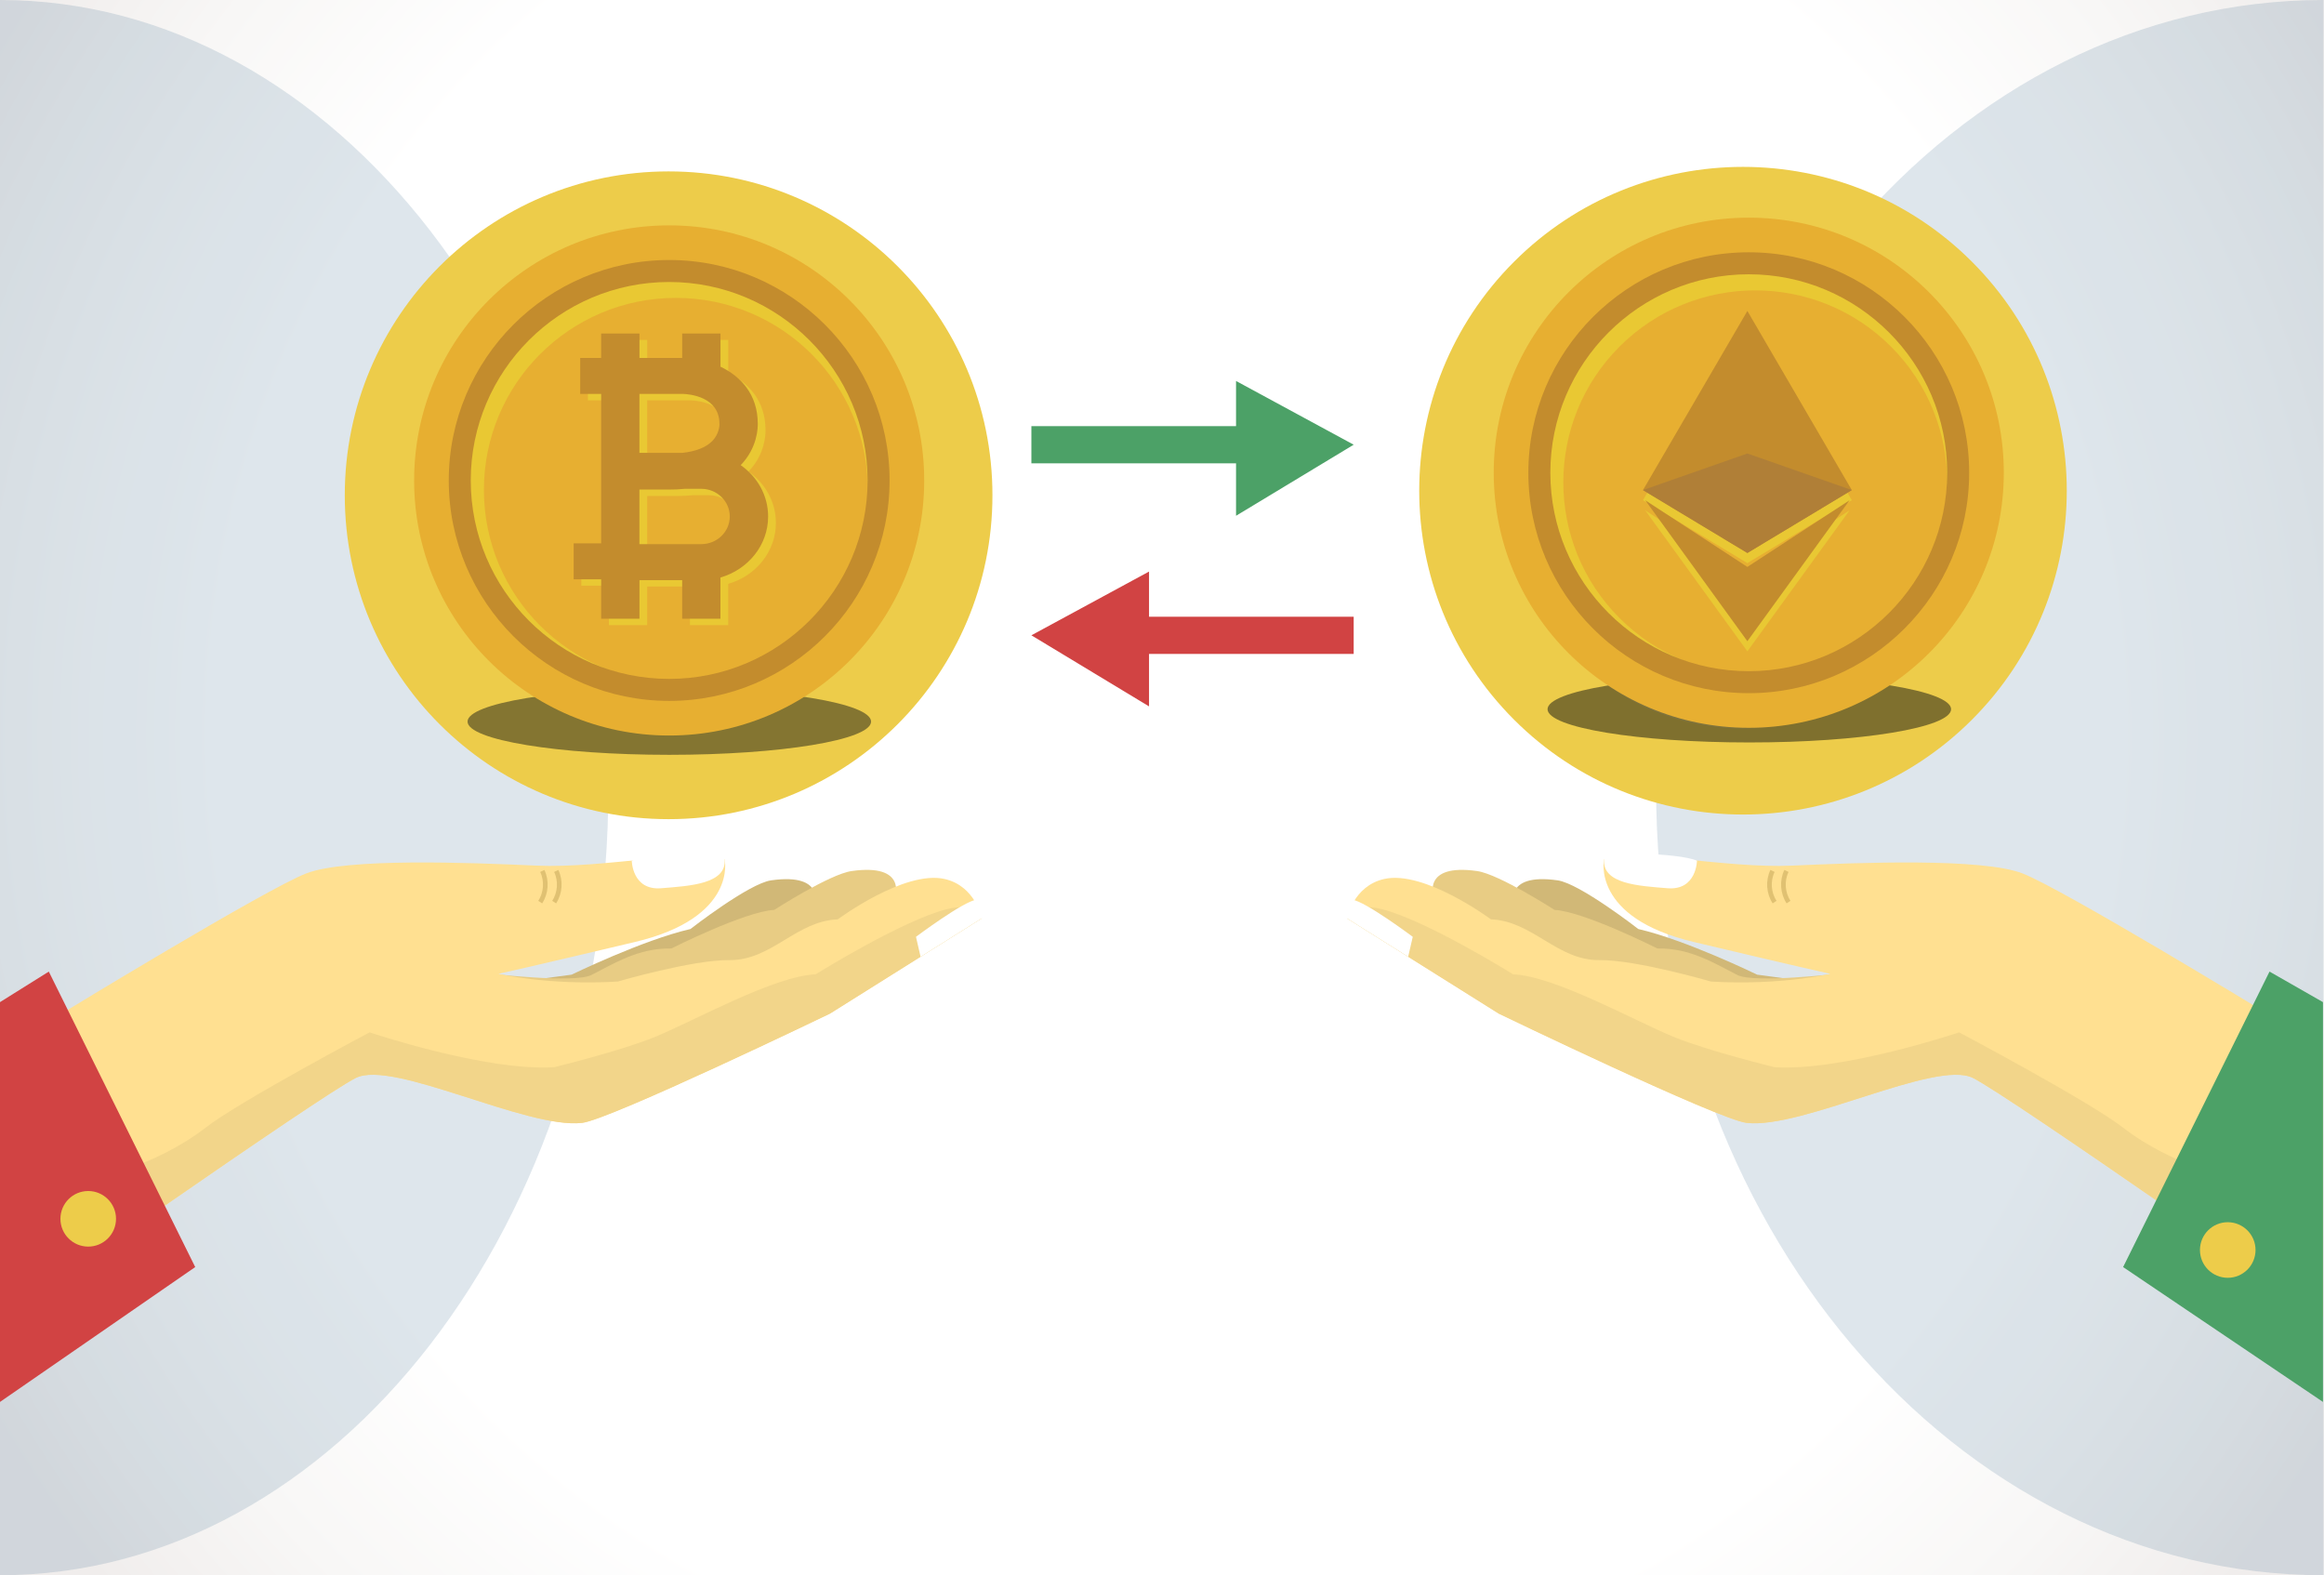 <?xml version="1.0" encoding="utf-8"?>
<!-- Generator: Adobe Illustrator 23.0.5, SVG Export Plug-In . SVG Version: 6.00 Build 0)  -->
<svg version="1.1" id="Layer_1" xmlns="http://www.w3.org/2000/svg" xmlns:xlink="http://www.w3.org/1999/xlink" x="0px" y="0px"
	 viewBox="0 0 500 338.85" enable-background="new 0 0 500 338.85" xml:space="preserve">
<rect x="0" y="0" width="500" height="338.85" fill="#333333" stroke="none"/>
<g id="BACKGROUND">
	<g>
		<g>
			<defs>
				<rect id="SVGID_1_" y="-94.43" width="500" height="500"/>
			</defs>
			<clipPath id="SVGID_2_">
				<use xlink:href="#SVGID_1_"  overflow="visible"/>
			</clipPath>
			
				<radialGradient id="SVGID_3_" cx="251" cy="181.93" r="292.75" gradientTransform="matrix(1 0 0 -1 0 340)" gradientUnits="userSpaceOnUse">
				<stop  offset="0.697" style="stop-color:#FFFFFF"/>
				<stop  offset="0.866" style="stop-color:#F8F7F6"/>
				<stop  offset="1" style="stop-color:#F0EDEC"/>
			</radialGradient>
			<rect x="-42" y="-134.43" clip-path="url(#SVGID_2_)" fill="url(#SVGID_3_)" width="586" height="585"/>
		</g>
	</g>
	<path opacity="0.14" fill="#154A75" enable-background="new    " d="M130.89,169.42C130.89,263,72.29,338.85,0,338.85V0
		C72.29,0,130.89,75.85,130.89,169.42z"/>
	<path opacity="0.14" fill="#154A75" enable-background="new    " d="M356.3,169.42c0,93.57,64.29,169.43,143.59,169.43V0
		C420.59,0,356.3,75.85,356.3,169.42z"/>
</g>
<g id="OBJECTS">
	<g>
		
			<ellipse transform="matrix(0.707 -0.707 0.707 0.707 35.23 296.107)" fill="#EDCC4A" cx="375.05" cy="105.53" rx="69.67" ry="69.67"/>
		
			<ellipse transform="matrix(0.707 -0.707 0.707 0.707 34.506 296.403)" fill="#EDD266" cx="375.04" cy="106.55" rx="50.15" ry="50.15"/>
		<circle fill="#E6B231" cx="375.05" cy="105.53" r="43.75"/>
		<circle fill="#DE9F00" stroke="#AD8117" stroke-width="2" stroke-miterlimit="10" cx="375.05" cy="105.53" r="38"/>
		<g>
			<path fill="#FFFFFF" d="M383.99,92.58l-1.18-2.45c0.13-0.22,0.13-0.21,0.26-0.43c0.98-0.03,1.98-0.04,2.93,0.08
				c2.74,0.35,4.6-0.63,5.69-2.98c0.21-0.46,0.52-0.91,0.84-1.39c0.15-0.23,0.31-0.46,0.47-0.71l0.63-0.99
				c0.13-0.2-0.02-0.46-0.26-0.46H360.6c-0.1,0-0.19,0.05-0.25,0.13l-3.98,5.9c-0.14,0.2,0.01,0.47,0.25,0.47h1.22
				c0.16,0,0.3,0,0.43,0c0.24,0,0.44,0,0.64,0c0.94,0.02,1.9,0.04,2.83,0.05c2.16,0.03,4.39,0.06,6.56,0.22
				c2.37,0.17,4.16,0.88,5.44,2.17c0.19,0.19,0.06,0.52-0.21,0.52h-1.91c-3.2,0-6.5,0-9.75-0.01c-0.68,0-1.54,0.12-2.17,1.11
				c-0.55,0.87-1.16,1.73-1.8,2.63c-0.27,0.38-0.55,0.78-0.83,1.18l-0.71,1.02c-0.14,0.2,0,0.47,0.25,0.47h18.49
				c0.19,0,0.34,0.18,0.3,0.36c-0.19,0.91-0.62,1.75-1.31,2.6c-1.57,1.9-3.82,3.03-6.7,3.34c-1.53,0.17-3.12,0.19-4.66,0.21
				c-0.68,0.01-1.38,0.02-2.08,0.04c-0.21,0.01-0.42,0-0.66,0c-0.13,0-0.26,0-0.4,0h-0.65c-0.17,0-0.3,0.14-0.3,0.3v0.65
				c0,0.38,0,0.76-0.01,1.14c-0.01,1.03-0.01,2.01,0.03,3c0.03,0.6,0.41,1.05,0.69,1.38l0.07,0.09c3.31,3.97,6.63,7.93,9.94,11.9
				c2.47,2.95,4.93,5.9,7.4,8.85c0.02,0.03,0.06,0.11,0.1,0.17c0.04,0.07,0.07,0.14,0.11,0.21l0.19,0.33
				c0.05,0.09,0.15,0.15,0.26,0.15h9.99c0.26,0,0.4-0.3,0.23-0.49l-0.88-1.06c-0.86-1.04-1.73-2.08-2.59-3.12
				c-1.91-2.3-3.88-4.68-5.83-7.02c-2.08-2.5-4.17-4.99-6.26-7.49c-0.93-1.11-1.85-2.21-2.77-3.32c-0.15-0.18-0.05-0.45,0.18-0.49
				c5.94-1.03,12.28-3.56,14.61-11.51c0.04-0.13,0.15-0.22,0.29-0.22s0.27,0,0.41,0c1.13-0.01,2.31-0.01,3.46,0.02
				c0.99,0.03,1.71-0.34,2.25-1.18c0.55-0.86,1.14-1.7,1.77-2.59c0.26-0.38,0.53-0.76,0.81-1.16l0.7-1.02c0.14-0.2,0-0.47-0.25-0.47
				h-9.24C384.14,92.75,384.04,92.68,383.99,92.58z"/>
		</g>
	</g>
	<g>
		<ellipse fill="#EDCC4A" cx="143.85" cy="106.54" rx="69.67" ry="69.67"/>
		<ellipse fill="#EDD266" cx="143.85" cy="106.55" rx="50.15" ry="50.15"/>
		<circle fill="#E6B231" cx="143.85" cy="106.55" r="43.75"/>
		<circle fill="#DE9F00" stroke="#AD8117" stroke-width="2" stroke-miterlimit="10" cx="143.85" cy="106.55" r="38"/>
		<g>
			<g>
				<path fill="#FFFFFF" d="M141.56,137.02v-7.39c-4.1-0.16-8.36-1.43-10.96-3.29l-0.31-0.22l2.1-5.85l0.53,0.36
					c2.91,1.94,6.64,3.06,10.24,3.06c4.82,0,8.19-2.74,8.19-6.65c0-3.56-2.3-5.94-7.94-8.23c-6.42-2.52-12.36-5.85-12.36-13.09
					c0-6.18,4.31-10.92,11.02-12.17V76.1h5.53v7.1c3.54,0.18,6.56,1.03,9.24,2.6l0.36,0.21l-2.18,5.76l-0.51-0.29
					c-1.27-0.72-4.23-2.42-8.95-2.42c-5.34,0-7.24,3.11-7.24,5.78c0,3.25,2.04,5.09,8.74,7.86c8.15,3.32,11.63,7.46,11.63,13.82
					c0,5.35-3.57,11.33-11.54,12.83v7.67H141.56z"/>
				<path fill="#FFFFFF" d="M147.1,76.58v7.08c4.38,0.15,7.37,1.31,9.49,2.55l-1.82,4.82c-1.53-0.88-4.53-2.48-9.2-2.48
					c-5.62,0-7.74,3.36-7.74,6.28c0,3.8,2.7,5.69,9.05,8.32c7.52,3.07,11.32,6.86,11.32,13.36c0,5.77-4.02,11.17-11.54,12.41v7.59
					h-4.6v-7.37c-4.24-0.07-8.62-1.39-11.17-3.21l1.75-4.89c2.63,1.75,6.43,3.14,10.51,3.14c5.18,0,8.69-2.99,8.69-7.15
					c0-4.02-2.85-6.5-8.25-8.69c-7.45-2.92-12.05-6.28-12.05-12.63c0-6.06,4.31-10.66,11.02-11.75v-7.38H147.1 M148.1,75.58h-1
					h-4.53h-1v1v6.54c-6.73,1.41-11.02,6.28-11.02,12.58c0,7.55,6.09,10.98,12.68,13.56c5.41,2.19,7.62,4.44,7.62,7.76
					c0,3.62-3.16,6.15-7.69,6.15c-3.5,0-7.13-1.08-9.96-2.97l-1.06-0.71l-0.43,1.2l-1.75,4.89l-0.25,0.71l0.62,0.44
					c2.58,1.84,6.71,3.12,10.75,3.36v6.41v1h1h4.6h1v-1v-6.76c6.94-1.48,11.54-6.71,11.54-13.24c0-6.6-3.57-10.87-11.94-14.29
					c-6.54-2.71-8.43-4.37-8.43-7.4c0-2.44,1.76-5.28,6.74-5.28c4.59,0,7.47,1.65,8.7,2.35l1.02,0.58l0.41-1.1l1.82-4.82l0.3-0.79
					l-0.73-0.43c-2.63-1.54-5.58-2.41-9-2.64v-6.13v-0.97H148.1z"/>
			</g>
		</g>
	</g>
	<g>
		<g>
			<polygon fill="#4CA167" points="265.93,110.95 291.24,95.66 265.93,81.95 265.93,91.66 221.9,91.66 221.9,99.66 265.93,99.66 			
				"/>
		</g>
		<g>
			<polygon fill="#D14343" points="247.21,122.95 221.9,136.66 247.21,151.95 247.21,140.66 291.24,140.66 291.24,132.66 
				247.21,132.66 			"/>
		</g>
	</g>
	<g>
		<g>
			<path fill="#D1B877" d="M175.22,195.01c0,0,2.69-7.33-9.31-5.64c-4.8,0.68-17.36,10.47-17.36,10.47
				c-10.3,2.37-25.57,9.82-25.57,9.82l-20.4,2.73c0,0,12.33,9,43.35-4.59C156.93,202.99,175.22,195.01,175.22,195.01z"/>
			<path fill="#E8CC84" d="M192.55,193.01c0,0,2.69-7.33-9.31-5.64c-4.76,0.67-16.67,8.36-16.67,8.36
				c-6.33,0.33-22.13,8.3-22.13,8.3c-7.11-0.15-12.44,3.3-17.2,5.7c-3.68,1.86-22-0.33-22-0.33s27,9.16,38.33,5.15
				C154.9,210.54,192.55,193.01,192.55,193.01z"/>
			<path fill="#FFE091" d="M13.24,218.04c0,0,44-26.83,52.67-30.17c8.67-3.33,34.88-2.33,49.44-1.67c14.56,0.67,34.9-3.9,40.56-1.35
				c0,0,2.83,12.52-19.25,17.77s-29.4,6.86-29.4,6.86s10.87,2.56,25.65,1.66c0,0,16.11-4.7,23.99-4.61
				c9.11,0.1,14.33-8.4,23.35-8.77c0,0,14.32-10.65,22.98-8.68c6.65,1.51,8,8.45,8,8.45l-32.67,20.5c0,0-47.33,22.82-53.33,23.5
				c-12.02,1.36-40.67-13.67-48.67-9.67S1.24,283.21,1.24,283.21v-57.33L13.24,218.04z"/>
			<path fill="#F2D58A" d="M11.02,252.57c6.35,3.38,22.91-2,33.22-10c7.33-5.69,35.28-20.5,35.28-20.5s24.92,8.4,39.7,7.5
				c0,0,14.3-3.5,21.65-6.5c8.43-3.44,25.59-13.11,34.6-13.48c0,0,18.6-11.59,28.21-14.01c6.62-1.67,7.55,1.97,7.55,1.97
				l-32.67,20.5c0,0-47.33,22.82-53.33,23.5c-12.02,1.36-40.67-13.67-48.67-9.67S1.24,283.21,1.24,283.21v-57.33
				C1.24,225.87,1.62,247.57,11.02,252.57z"/>
			<path fill="#FFFFFF" d="M135.92,185.13c0,0,0.07,6.44,6.32,5.94s14.08-0.92,13.67-6.21C155.92,183.07,140.1,183.43,135.92,185.13
				z"/>
			<path fill="#FFFFFF" d="M198.06,205.81l-0.99-4.29c0,0,10.26-7.69,13.05-7.99c2.79-0.3,2.97,2.84,1.12,4.01
				C209.39,198.7,198.06,205.81,198.06,205.81z"/>
			<path fill="none" stroke="#E0C172" stroke-miterlimit="10" d="M119.67,187.35c1.02,2.11,0.84,4.75-0.45,6.7"/>
			<path fill="none" stroke="#E0C172" stroke-miterlimit="10" d="M116.67,187.35c1.02,2.11,0.84,4.75-0.45,6.7"/>
		</g>
		<g>
			<polygon fill="#D14343" points="42,272.56 0,301.57 0,215.57 10.5,209 			"/>
		</g>
		<path fill="#EDCC4A" d="M24.96,262.18c0,3.3-2.68,5.98-5.98,5.98S13,265.48,13,262.18s2.68-5.98,5.98-5.98
			C22.28,256.2,24.96,258.88,24.96,262.18z"/>
	</g>
	<g>
		<g>
			<path fill="#D1B877" d="M325.8,195.01c0,0-2.69-7.33,9.31-5.64c4.8,0.68,17.36,10.47,17.36,10.47
				c10.3,2.37,25.57,9.82,25.57,9.82l20.4,2.73c0,0-12.33,9-43.35-4.59C344.09,202.99,325.8,195.01,325.8,195.01z"/>
			<path fill="#E8CC84" d="M308.47,193.01c0,0-2.69-7.33,9.31-5.64c4.76,0.67,16.67,8.36,16.67,8.36c6.33,0.33,22.13,8.3,22.13,8.3
				c7.11-0.15,12.44,3.3,17.2,5.7c3.68,1.86,22-0.33,22-0.33s-27,9.16-38.33,5.15C346.12,210.54,308.47,193.01,308.47,193.01z"/>
			<path fill="#FFE091" d="M487.78,218.04c0,0-44-26.83-52.67-30.17c-8.67-3.33-34.88-2.33-49.44-1.67
				c-14.56,0.67-34.89-3.9-40.56-1.35c0,0-2.83,12.52,19.25,17.77s29.4,6.86,29.4,6.86s-10.87,2.56-25.65,1.66
				c0,0-16.11-4.7-23.99-4.61c-9.11,0.1-14.33-8.4-23.35-8.77c0,0-14.32-10.65-22.98-8.68c-6.65,1.51-8,8.45-8,8.45l32.67,20.5
				c0,0,47.33,22.82,53.33,23.5c12.02,1.36,40.67-13.67,48.67-9.67s75.33,51.33,75.33,51.33v-57.33L487.78,218.04z"/>
			<path fill="#F2D58A" d="M490,252.57c-6.35,3.38-22.91-2-33.22-10c-7.33-5.69-35.28-20.5-35.28-20.5s-24.92,8.4-39.7,7.5
				c0,0-14.3-3.5-21.65-6.5c-8.43-3.44-25.59-13.11-34.6-13.48c0,0-18.6-11.59-28.21-14.01c-6.62-1.67-7.55,1.97-7.55,1.97
				l32.67,20.5c0,0,47.33,22.82,53.33,23.5c12.02,1.36,40.67-13.67,48.67-9.67s75.33,51.33,75.33,51.33v-57.33
				C499.78,225.87,499.4,247.57,490,252.57z"/>
			<path fill="#FFFFFF" d="M365.1,185.13c0,0-0.07,6.44-6.32,5.94s-14.08-0.92-13.67-6.21C345.1,183.07,360.92,183.43,365.1,185.13z
				"/>
			<path fill="#FFFFFF" d="M302.96,205.81l0.99-4.29c0,0-10.26-7.69-13.05-7.99c-2.79-0.3-2.97,2.84-1.12,4.01
				C291.64,198.7,302.96,205.81,302.96,205.81z"/>
			<path fill="none" stroke="#E0C172" stroke-miterlimit="10" d="M381.35,187.35c-1.02,2.11-0.84,4.75,0.45,6.7"/>
			<path fill="none" stroke="#E0C172" stroke-miterlimit="10" d="M384.35,187.35c-1.02,2.11-0.84,4.75,0.45,6.7"/>
		</g>
		<polygon fill="#4CA167" points="456.78,272.56 499.78,301.57 499.78,215.57 488.28,209 		"/>
		<path fill="#EDCC4A" d="M485.27,268.89c0,3.3-2.68,5.98-5.98,5.98c-3.3,0-5.98-2.68-5.98-5.98c0-3.3,2.68-5.98,5.98-5.98
			S485.27,265.59,485.27,268.89z"/>
	</g>
</g>
<g id="DESIGNED_BY_FREEPIK">
	<path opacity="0.5" fill="#1C1E19" enable-background="new    " d="M187.41,155.22c0,3.95-19.44,7.15-43.41,7.15
		s-43.41-3.2-43.41-7.15s19.43-7.15,43.41-7.15C167.97,148.07,187.41,151.27,187.41,155.22z"/>
	<g>
		<path fill="#E7AF31" d="M198.84,103.35c0,30.3-24.56,54.87-54.87,54.87c-30.3,0-54.87-24.57-54.87-54.87s24.57-54.87,54.87-54.87
			C174.27,48.48,198.84,73.05,198.84,103.35z"/>
		<circle fill="#E9C833" cx="143.67" cy="102.23" r="45.23"/>
		<ellipse fill="#E7AF31" cx="145.41" cy="105.38" rx="41.3" ry="41.3"/>
		<path fill="#C38C2D" d="M143.97,150.77c-26.15,0-47.42-21.27-47.42-47.42s21.27-47.42,47.42-47.42s47.42,21.27,47.42,47.42
			S170.12,150.77,143.97,150.77z M143.97,60.66c-23.54,0-42.69,19.15-42.69,42.69s19.15,42.69,42.69,42.69s42.69-19.15,42.69-42.69
			S167.51,60.66,143.97,60.66z"/>
		<path fill="#E9C833" d="M166.93,112.48c0-4.53-2.33-8.56-5.9-11.05c3.6-3.73,3.7-8.04,3.67-8.98c-0.03-6.28-3.7-10.14-8.02-12.2
			v-7.13h-8.24v5.25h-9.19v-5.25H131v5.25h-4.51v7.74H131v16.71v15.43h-5.93v7.74H131v8.48h8.24v-8.3h9.19v8.3h8.24v-8.88
			C162.6,123.9,166.93,118.67,166.93,112.48z M148.58,86.11c1.41,0.05,7.87,0.59,7.87,6.41c0,0.07,0,0.14,0.01,0.21
			c0,0.02,0.01,1.98-1.63,3.6c-1.31,1.3-3.46,2.14-6.29,2.46h-9.3V86.11H148.58z M152.55,118.43h-13.31v-11.74h6.44
			c1.15,0,2.25-0.05,3.31-0.16h3.56c3.38,0,6.13,2.67,6.13,5.95C158.68,115.76,155.93,118.43,152.55,118.43z"/>
		<path fill="#C38C2D" d="M165.26,111.11c0-4.53-2.33-8.56-5.9-11.05c3.6-3.73,3.7-8.04,3.67-8.98c-0.03-6.28-3.7-10.14-8.02-12.2
			v-7.13h-8.24V77h-9.19v-5.25h-8.24V77h-4.51v7.74h4.51v16.71v15.43h-5.92v7.74h5.92v8.48h8.24v-8.3h9.19v8.3H155v-8.87
			C160.93,122.52,165.26,117.29,165.26,111.11z M146.91,84.73c1.4,0.05,7.87,0.59,7.87,6.41c0,0.07,0,0.14,0.01,0.21
			c0,0.02,0.01,1.98-1.63,3.6c-1.31,1.3-3.46,2.14-6.29,2.46h-9.3V84.73H146.91z M150.88,117.05h-13.31v-11.74h6.44
			c1.15,0,2.25-0.05,3.31-0.16h3.56c3.38,0,6.13,2.67,6.13,5.95C157.01,114.39,154.26,117.05,150.88,117.05z"/>
	</g>
	<path opacity="0.5" fill="#131412" enable-background="new    " d="M419.77,152.56c0,3.95-19.44,7.15-43.41,7.15
		s-43.41-3.2-43.41-7.15s19.44-7.15,43.41-7.15C400.34,145.41,419.77,148.61,419.77,152.56z"/>
	<g>
		<path fill="#E7AF31" d="M431.11,101.69c0,30.3-24.56,54.87-54.87,54.87c-30.3,0-54.87-24.57-54.87-54.87s24.56-54.87,54.87-54.87
			C406.54,46.82,431.11,71.39,431.11,101.69z"/>
		<circle fill="#E9C833" cx="375.94" cy="100.57" r="45.23"/>
		
			<ellipse transform="matrix(0.707 -0.707 0.707 0.707 37.273 297.446)" fill="#E7AF31" cx="377.69" cy="103.73" rx="41.3" ry="41.3"/>
		<path fill="#C38C2D" d="M376.24,149.11c-26.15,0-47.42-21.27-47.42-47.42s21.27-47.42,47.42-47.42s47.42,21.27,47.42,47.42
			S402.39,149.11,376.24,149.11z M376.24,59c-23.54,0-42.69,19.15-42.69,42.69s19.15,42.69,42.69,42.69s42.69-19.15,42.69-42.69
			S399.78,59,376.24,59z"/>
		<g>
			<polygon fill="#E9C833" points="353.97,109.79 375.94,140.11 397.92,109.79 375.94,124.13 			"/>
			<polygon fill="#E9C833" points="375.94,121.13 375.94,121.13 398.41,107.6 375.94,69.07 353.48,107.6 			"/>
		</g>
		<g>
			<g>
				<polygon fill="#C38C2D" points="375.94,66.89 353.48,105.42 375.94,118.95 398.41,105.42 				"/>
				<polygon fill="#C38C2D" points="375.94,121.95 353.97,107.61 375.94,137.93 397.92,107.61 				"/>
			</g>
			<polygon fill="#B07F37" points="375.94,97.55 353.48,105.42 375.94,118.95 398.41,105.42 			"/>
		</g>
	</g>
</g>
</svg>
